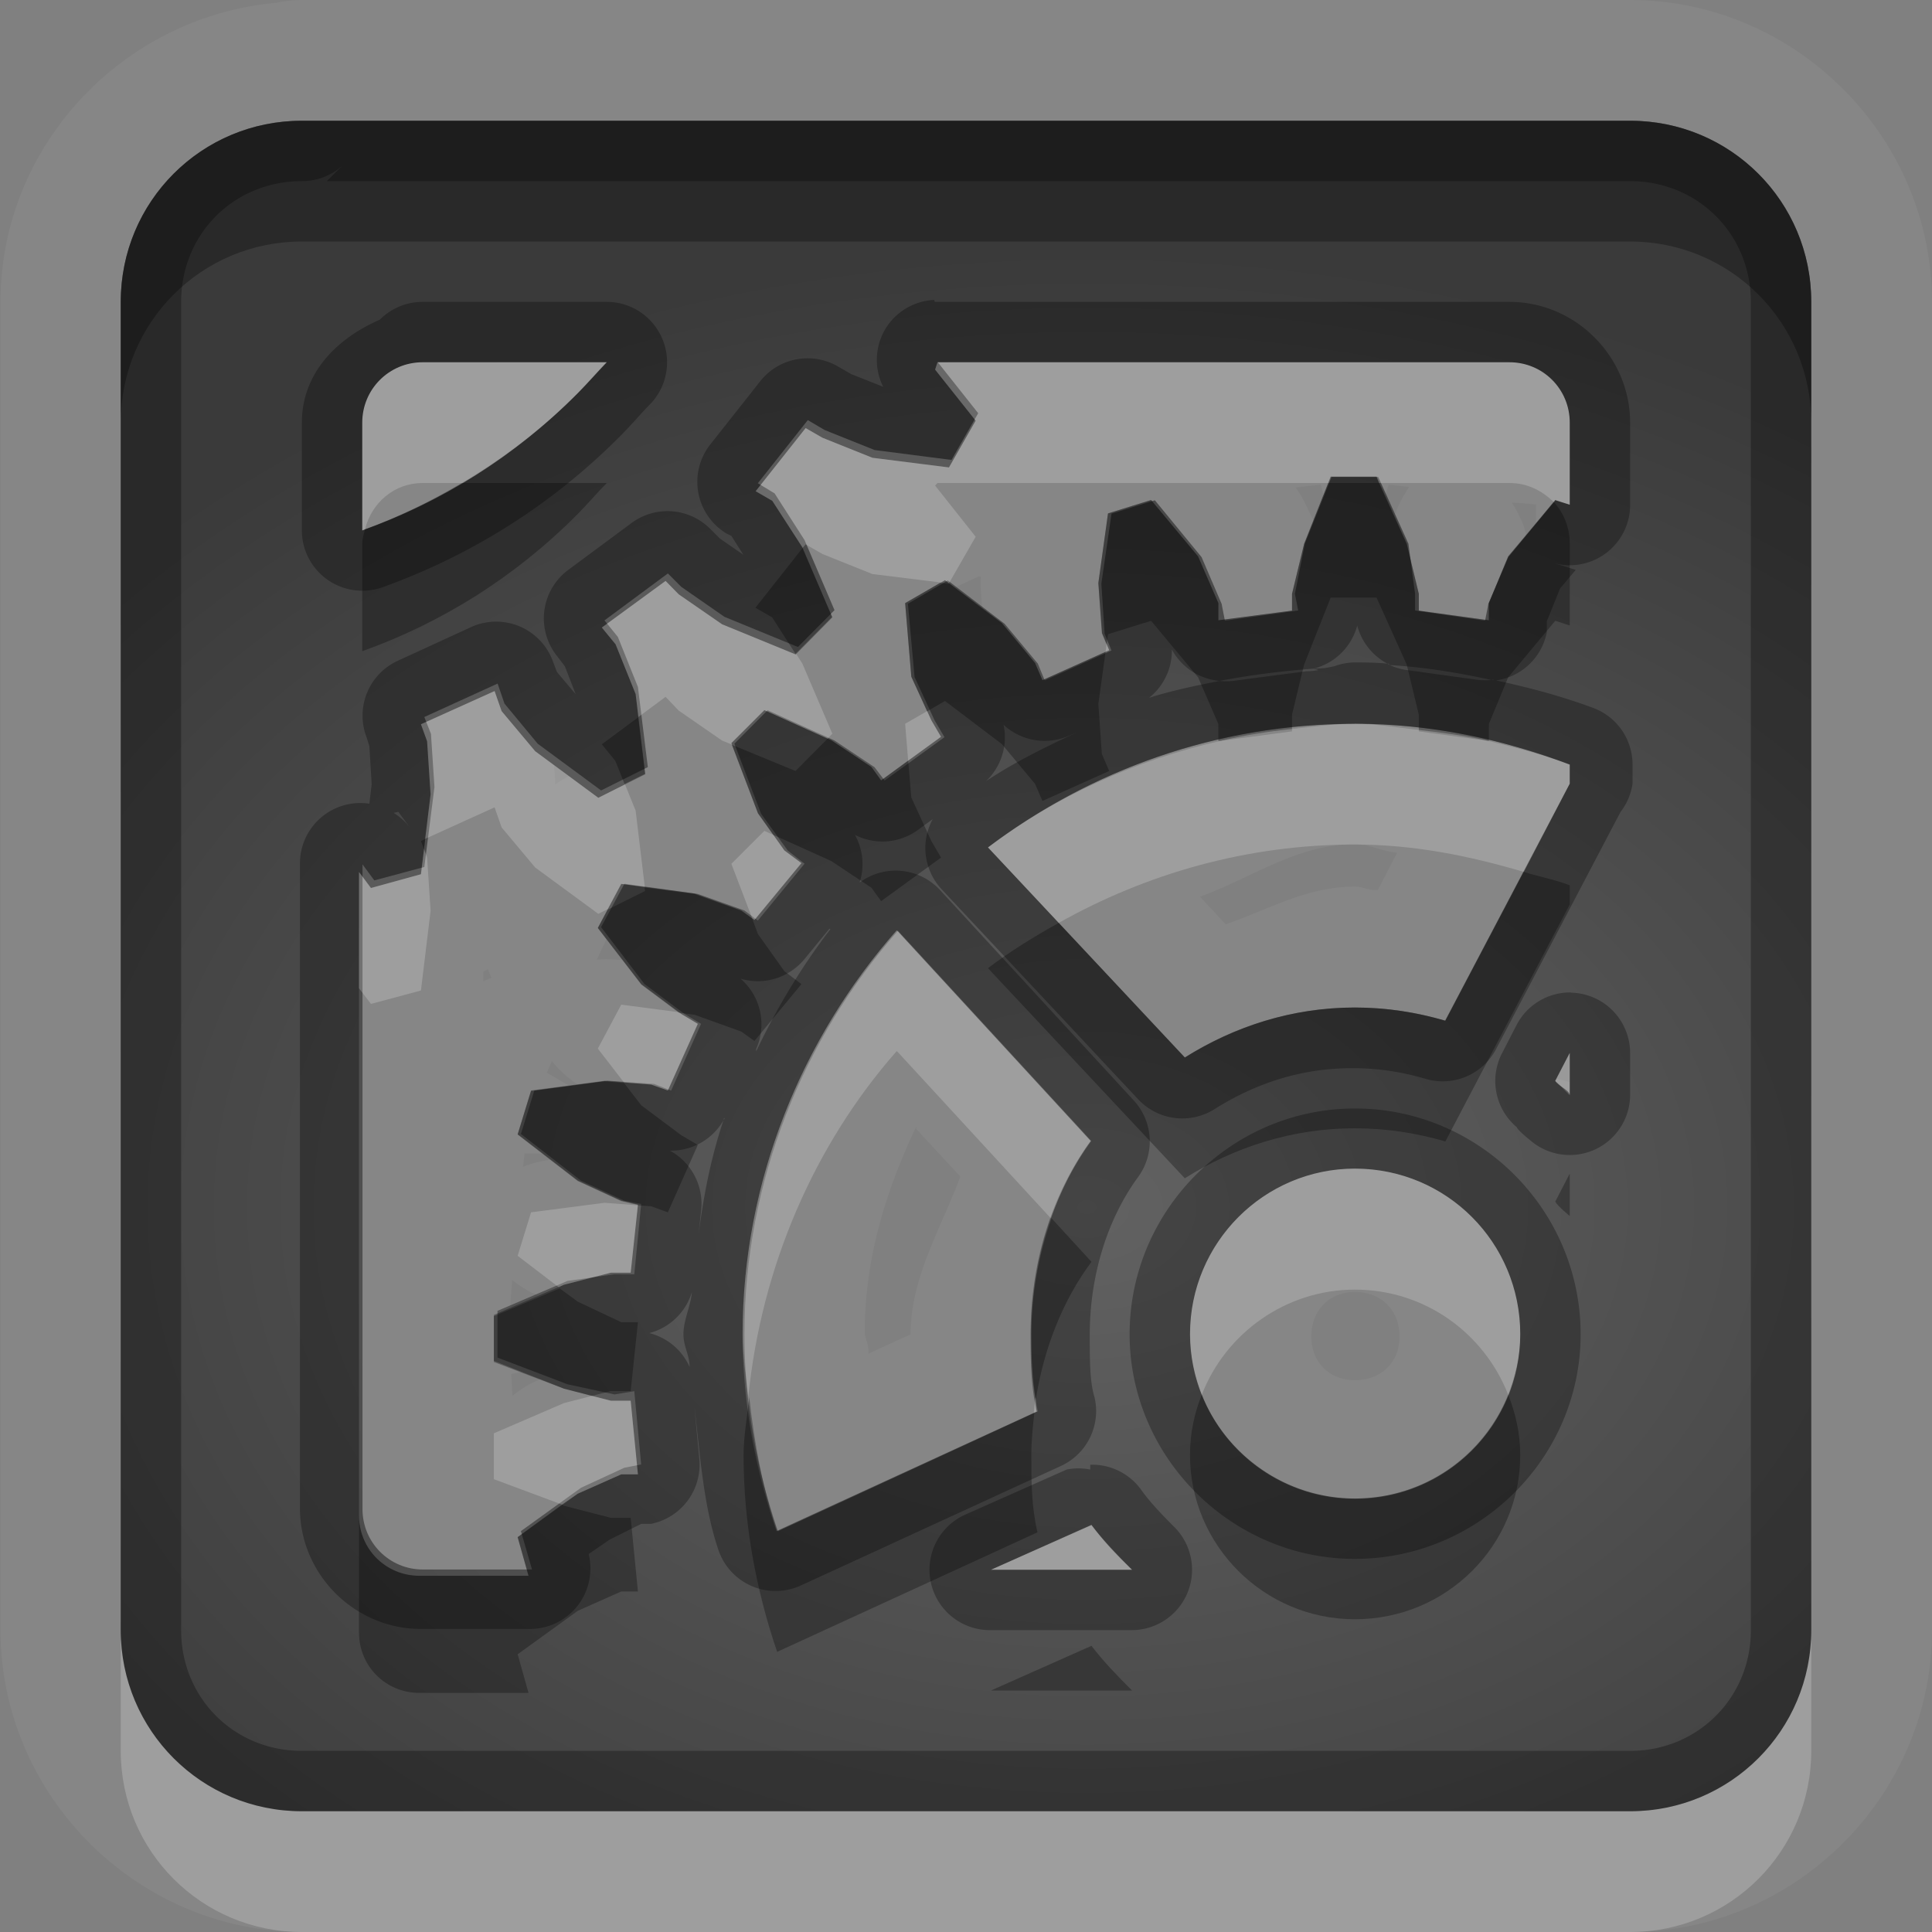 <?xml version="1.0" encoding="UTF-8"?>
<svg id="svg36" width="16" height="16" version="1.1" xmlns="http://www.w3.org/2000/svg" xmlns:cc="http://creativecommons.org/ns#" xmlns:dc="http://purl.org/dc/elements/1.1/" xmlns:rdf="http://www.w3.org/1999/02/22-rdf-syntax-ns#">
 <rect width="100%" height="100%" fill="#808080" stroke="none"/>
 <defs id="defs7">
  <radialGradient id="gr0" cx="9" cy="10" r="11" gradientTransform="matrix(1 0 0 .727 0 2.727)" gradientUnits="userSpaceOnUse">
   <stop id="stop2" stop-opacity=".235" offset="0"/>
   <stop id="stop4" stop-opacity=".549" offset="1"/>
  </radialGradient>
 </defs>
 <path id="path9" d="m2.5 0a1 1 0 0 0-0.199 0.02 1 1 0 0 0 0 0.002c-1.274 0.107-2.297 1.179-2.297 2.478v2.17 2.607 6.223c0 1.37 1.132 2.5 2.5 2.5h4.072 1.555 3.099 1.05 1.22c1.37 0 2.5-1.13 2.5-2.5v-1.25-1.04-3.485-1.344-3.881c0-1.368-1.13-2.5-2.5-2.5h-11zm0 1h11c0.83 0 1.5 0.669 1.5 1.5v3.881 1.344 3.485 1.04 1.25c0 0.83-0.67 1.5-1.5 1.5h-1.22-1.05-3.103-1.555-4.072c-0.831 0-1.5-0.67-1.5-1.5v-6.223-2.607-2.17c0-0.831 0.669-1.5 1.5-1.5zm1 2c-0.277 0-0.5 0.223-0.5 0.5v0.893c0.651-0.233 1.261-0.609 1.783-1.135 0.09-0.091 0.162-0.178 0.242-0.258h-1.525zm4.264 0-0.02 0.061 0.336 0.423-0.221 0.387-0.634-0.08-0.414-0.166-0.139-0.08-0.414 0.523 0.138 0.08 0.249 0.385 0.248 0.58-0.303 0.307-0.61-0.25-0.359-0.248-0.109-0.111-0.528 0.386 0.114 0.139 0.166 0.412 0.08 0.664-0.389 0.195-0.242-0.179a1 1 0 0 0-0.117 0.07 1 1 0 0 0 0-0.051l-8e-3 -0.111-0.156-0.115-0.278-0.332-0.058-0.166-0.61 0.275 0.051 0.141 0.029 0.439-0.08 0.662-0.414 0.114-0.099-0.133v5.329c0 0.28 0.223 0.5 0.5 0.5h0.904l-0.09-0.32 0.498-0.36 0.36-0.16h0.138l-0.06-0.61h-0.164l-0.389-0.1-0.193-0.08-0.086 0.04a1 1 0 0 0-0.147 0.1l-0.01-0.18 0.084-0.02-0.228-0.09v-0.38l0.154-0.07h-0.019l0.017-0.22a1 1 0 0 0 0.149 0.1l0.07 0.03 0.209-0.09 0.389-0.1h0.164l0.06-0.565-0.138-0.032-0.36-0.166-0.224-0.173a1 1 0 0 0-0.229 0.058l0.012-0.109h0.15l-0.207-0.16 0.111-0.362 0.313-0.041-0.182-0.107 0.041-0.094a1 1 0 0 0 0.168 0.16l0.043 0.031 0.225-0.029 0.387 0.031 0.138 0.049 0.248-0.552-0.136-0.081-0.332-0.248-0.153-0.199-0.056-4e-3a1 1 0 0 0-0.159 0l0.08-0.17-0.072-0.093 0.194-0.364 0.607 0.08 0.387 0.139 0.109 0.08 0.389-0.471-0.141-0.105-0.219-0.309-0.22-0.58 0.273-0.273 0.555 0.25 0.332 0.221 0.08 0.111 0.496-0.361-0.08-0.137-0.166-0.361-0.051-0.61 0.33-0.189 0.09 0.066-4e-3 -8e-3 0.195-0.09a1 1 0 0 0 0.01 0h6e-3a1 1 0 0 0 0 0.122l0.01 0.14 0.166 0.125 0.273 0.33 0.061 0.143 0.553-0.248-0.059-0.143-0.031-0.414 0.08-0.576 0.357-0.111 0.389 0.466 0.168 0.387v0.143l0.61-0.08v-0.139l0.1-0.414 0.08-0.19-0.05-0.101a1 1 0 0 0-0.1-0.176l0.21-0.023 0.02 0.09 0.06-0.157h0.38l0.07 0.166 0.03-0.099 0.17 0.019a1 1 0 0 0-0.1 0.182l-0.02 0.056 0.1 0.233 0.1 0.414v0.139l0.58 0.08v-0.143l0.16-0.387 0.15-0.175-0.02-0.073a1 1 0 0 0-0.1-0.197l0.09 6e-3 0.11 0.01v0.154l0.16-0.191 0.12 0.039v-0.68c0-0.277-0.22-0.5-0.5-0.5h-4.736zm3.456 2.994c-1.14 0-2.193 0.385-3.038 1.024l1.63 1.74c0.408-0.257 0.888-0.414 1.408-0.414 0.26 0 0.51 0.039 0.75 0.109l1.03-1.963v-0.158c-0.55-0.209-1.15-0.338-1.78-0.338zm0 0.998c0.12 0 0.23 0.06 0.35 0.07l-0.16 0.309c-0.1 0-0.12-0.029-0.19-0.029-0.4 0-0.72 0.194-1.07 0.312l-0.212-0.228c0.432-0.156 0.802-0.434 1.282-0.434zm-3.796 0.715c-0.78 0.888-1.274 2.071-1.274 3.343 0 0.57 0.106 1.12 0.28 1.63l2.156-0.99c-0.049-0.21-0.051-0.42-0.051-0.64 0-0.59 0.173-1.156 0.498-1.601l-1.603-1.742h-6e-3zm-3.383 0.32a1 1 0 0 0 0.029 0.071 1 1 0 0 0-0.068 0.029v-0.08a1 1 0 0 0 0.039-0.02zm8.849 0.907-0.01 0.017c0.02 0.039 0.12 0.079 0.12 0.119v-0.109l-0.11-0.027zm-5.302 0.396v0.02l0.365 0.394c-0.163 0.436-0.412 0.836-0.412 1.306l-0.348 0.16c0-0.1-0.031-0.12-0.031-0.18 0-0.61 0.177-1.175 0.426-1.7zm3.632 0.348c-0.75 0-1.365 0.612-1.365 1.372 1e-3 0.75 0.615 1.36 1.365 1.36 0.76 0 1.37-0.61 1.37-1.36 0-0.76-0.61-1.372-1.37-1.372zm0 1.022c0.22 0 0.37 0.15 0.37 0.37 0 0.21-0.15 0.36-0.37 0.36-0.21 0-0.36-0.15-0.36-0.36 0-0.22 0.15-0.37 0.36-0.37zm-2.181 1.93-0.832 0.37h1.168c-0.121-0.12-0.236-0.24-0.336-0.37z" fill="#fff" opacity=".05"/>
 <path id="base" d="m2.5 1c-0.831 0-1.5 0.669-1.5 1.5v11c0 0.831 0.669 1.5 1.5 1.5h11c0.831 0 1.5-0.669 1.5-1.5v-11c0-0.831-0.669-1.5-1.5-1.5h-11zm1 2h1.525c-0.079 0.085-0.152 0.167-0.242 0.258-0.522 0.526-1.132 0.902-1.783 1.135v-0.893c0-0.277 0.223-0.5 0.5-0.5zm4.264 0h4.736c0.277 0 0.5 0.223 0.5 0.5v0.68l-0.121-0.037-0.387 0.471-0.166 0.387-0.027 0.139-0.58-0.084v-0.139l-0.055-0.414-0.25-0.553h-0.387l-0.221 0.553-0.082 0.414 0.027 0.139-0.607 0.084-0.027-0.139-0.166-0.387-0.387-0.471-0.359 0.111-0.084 0.58 0.027 0.414 0.057 0.139-0.553 0.248-0.057-0.139-0.275-0.33-0.471-0.359-0.33 0.193 0.055 0.607 0.166 0.359 0.082 0.139-0.496 0.359-0.084-0.111-0.332-0.221-0.553-0.25-0.275 0.277 0.221 0.58 0.221 0.305 0.139 0.109-0.387 0.471-0.111-0.084-0.387-0.137-0.607-0.084-0.193 0.359 0.359 0.471 0.332 0.248 0.137 0.082-0.248 0.553-0.139-0.055-0.387-0.027-0.607 0.082-0.111 0.359 0.498 0.387 0.359 0.166 0.139 0.027-0.057 0.582h-0.164l-0.389 0.055-0.58 0.248v0.387l0.58 0.221 0.389 0.084 0.164-0.027 0.057 0.607-0.139 0.027-0.359 0.166-0.498 0.359 0.092 0.318h-0.904c-0.277 0-0.5-0.223-0.5-0.5v-5.34l0.098 0.133 0.414-0.111 0.084-0.662-0.029-0.441-0.055-0.139 0.607-0.277 0.057 0.166 0.275 0.332 0.525 0.387 0.387-0.193-0.082-0.664-0.166-0.414-0.111-0.137 0.525-0.389 0.111 0.111 0.357 0.248 0.609 0.25 0.303-0.305-0.248-0.58-0.248-0.387-0.139-0.084 0.414-0.523 0.139 0.082 0.414 0.166 0.637 0.082 0.221-0.387-0.336-0.424zm3.457 2.994c0.626 1e-7 1.226 0.129 1.779 0.338v0.158l-1.033 1.963c-0.24-0.07-0.483-0.109-0.746-0.109-0.521 0-0.996 0.157-1.408 0.414l-1.631-1.74c0.846-0.638 1.899-1.023 3.039-1.023zm-3.785 1.713 1.603 1.742c-0.325 0.444-0.498 1.01-0.498 1.602 0 0.219 0.005 0.433 0.055 0.637l-2.154 0.994c-0.174-0.511-0.277-1.062-0.277-1.631 3e-7 -1.274 0.491-2.456 1.272-3.344zm5.564 1.012v0.352c-0.042-0.038-0.077-0.084-0.121-0.119l0.121-0.232zm-1.777 0.959c0.756 4.467e-4 1.368 0.613 1.367 1.369-4.47e-4 0.755-0.612 1.367-1.367 1.367-0.755-4.46e-4 -1.367-0.612-1.367-1.367-6.318e-4 -0.756 0.612-1.369 1.367-1.369zm-2.184 2.949c0.098 0.137 0.215 0.258 0.336 0.373h-1.168l0.832-0.373z" fill="url(#gr0)"/>
 <path id="path17" d="m2.5 1c-0.831 0-1.5 0.669-1.5 1.5v2.17 2.607 6.223c0 0.83 0.669 1.5 1.5 1.5h4.072 1.555 3.103 1.05 1.22c0.83 0 1.5-0.67 1.5-1.5v-1.25-1.04-3.485-1.344-3.881c0-0.831-0.67-1.5-1.5-1.5h-11zm0.354 0.354-0.147 0.146h10.793c0.56 0 1 0.437 1 1v3.881 1.344 3.485 1.04 1.25c0 0.56-0.44 1-1 1h-1.22-1.05-3.103-1.555-4.072c-0.563 0-1-0.44-1-1v-6.223-2.607-2.17c0-0.563 0.437-1 1-1a0.5 0.5 0 0 0 0.354-0.146zm4.882 1.13a0.5 0.5 0 0 0-0.382 0.207 0.5 0.5 0 0 0-0.04 0.512l-0.265-0.105-0.106-0.061a0.5 0.5 0 0 0-0.646 0.119l-0.414 0.524a0.5 0.5 0 0 0 0.133 0.738l0.041 0.02 0.099 0.156-0.193-0.133-0.08-0.08a0.5 0.5 0 0 0-0.651-0.051l-0.525 0.389a0.5 0.5 0 0 0-0.09 0.719l0.061 0.08 0.09 0.232-0.155-0.184-0.031-0.08a0.5 0.5 0 0 0-0.68-0.293l-0.605 0.278a0.5 0.5 0 0 0-0.26 0.638l0.022 0.071 0.019 0.314-0.019 0.162a0.5 0.5 0 0 0-0.575 0.494v5.34c0 0.55 0.455 1 1 1h0.905a0.5 0.5 0 0 0 0.486-0.62l0.174-0.12 0.262-0.13h0.08a0.5 0.5 0 0 0 0.4-0.54l-0.039-0.42c0.048 0.4 0.073 0.81 0.199 1.18a0.5 0.5 0 0 0 0.682 0.29l2.154-0.99a0.5 0.5 0 0 0 0.277-0.57c-0.04-0.13-0.039-0.31-0.039-0.52 0-0.49 0.148-0.96 0.403-1.306a0.5 0.5 0 0 0-0.041-0.633l-1.604-1.742a0.5 0.5 0 0 0-0.664-0.06 0.5 0.5 0 0 0-0.039-0.395 0.5 0.5 0 0 0 0.522-0.041l0.123-0.09a0.5 0.5 0 0 0 0.07 0.578l1.631 1.743a0.5 0.5 0 0 0 0.634 0.08c0.34-0.214 0.72-0.338 1.14-0.338 0.21 0 0.41 0.03 0.61 0.09a0.5 0.5 0 0 0 0.58-0.248l1.03-1.963a0.5 0.5 0 0 0 0.1-0.235v-0.158a0.5 0.5 0 0 0-0.32-0.467c-0.26-0.097-0.53-0.17-0.81-0.23a0.5 0.5 0 0 0 0.42-0.399v-0.09l0.11-0.273 0.13-0.154-0.2-0.061a0.5 0.5 0 0 0 0.65-0.478v-0.68c0-0.545-0.45-1-1-1h-4.738a0.5 0.5 0 0 0-0.02 0l-6e-3 -0.016zm-4.236 0.016a0.5 0.5 0 0 0-0.355 0.148c-0.357 0.155-0.645 0.444-0.645 0.852v0.893a0.5 0.5 0 0 0 0.668 0.47c0.718-0.257 1.395-0.674 1.971-1.254 0.1-0.101 0.172-0.189 0.252-0.269a0.5 0.5 0 0 0-0.366-0.84h-1.525zm0 0.5h1.525c-0.08 0.08-0.152 0.167-0.242 0.258-0.522 0.526-1.132 0.902-1.783 1.135v-0.893c0-0.277 0.223-0.5 0.5-0.5zm4.264 0h4.736c0.28 0 0.5 0.223 0.5 0.5v0.68l-0.12-0.039-0.39 0.466-0.16 0.387v0.143l-0.58-0.08v-0.139l-0.1-0.414-0.25-0.557h-0.38l-0.22 0.557-0.1 0.414v0.139l-0.61 0.08v-0.143l-0.168-0.387-0.389-0.466-0.357 0.111-0.08 0.576 0.031 0.414 0.059 0.143-0.553 0.248-0.061-0.143-0.273-0.33-0.473-0.355-0.33 0.189 0.051 0.61 0.166 0.361 0.08 0.137-0.496 0.361-0.08-0.111-0.332-0.221-0.555-0.25-0.273 0.273 0.22 0.58 0.219 0.309 0.141 0.105-0.389 0.471-0.109-0.08-0.387-0.139-0.607-0.08-0.194 0.364 0.36 0.466 0.332 0.248 0.136 0.081-0.248 0.552-0.138-0.049-0.387-0.031-0.608 0.08-0.111 0.362 0.498 0.384 0.36 0.166 0.138 0.032-0.06 0.565h-0.164l-0.389 0.1-0.58 0.25v0.38l0.58 0.23 0.389 0.1h0.164l0.06 0.61h-0.138l-0.36 0.16-0.498 0.36 0.09 0.32h-0.904c-0.277 0-0.5-0.22-0.5-0.5v-5.329l0.099 0.133 0.414-0.114 0.08-0.662-0.029-0.439-0.051-0.141 0.61-0.275 0.058 0.166 0.278 0.332 0.523 0.386 0.389-0.195-0.08-0.664-0.166-0.412-0.114-0.139 0.528-0.386 0.109 0.111 0.359 0.248 0.61 0.25 0.303-0.307-0.248-0.58-0.249-0.385-0.138-0.08 0.414-0.523 0.139 0.08 0.414 0.166 0.634 0.08 0.221-0.387-0.336-0.423 0.02-0.061zm3.476 2.18a0.5 0.5 0 0 0 0.25 0.316h0.01l0.01 0.012c0.29 0.017 0.57 0.064 0.84 0.123a0.5 0.5 0 0 0 0.02-2e-3v4e-3l-0.02-2e-3a0.5 0.5 0 0 1-0.12-2e-3l-0.58-0.08a0.5 0.5 0 0 1-0.14-0.041 0.5 0.5 0 0 1-0.02-0.012c-0.09-9e-3 -0.18-0.01-0.28-0.01a0.5 0.5 0 0 0-0.16 0.032c-0.06 0.01-0.07 0.019-0.17 0.019l0.04 0.012a0.5 0.5 0 0 1-0.1 0.01l-0.61 0.08a0.5 0.5 0 0 1-0.11 0c-0.197 0.039-0.395 0.08-0.584 0.14a0.5 0.5 0 0 0 0.189-0.4 0.5 0.5 0 0 0 0.395 0.26c0.26-0.05 0.52-0.082 0.78-0.102a0.5 0.5 0 0 0 0.36-0.357zm-0.02 0.814c0.63 0 1.23 0.129 1.78 0.338v0.158l-1.03 1.963c-0.24-0.07-0.49-0.109-0.75-0.109-0.52 0-1 0.157-1.408 0.414l-1.63-1.74c0.845-0.639 1.898-1.024 3.038-1.024zm-2.909 8e-3a0.5 0.5 0 0 0 0.544 0.09l0.071-0.03c-0.263 0.122-0.522 0.248-0.76 0.407a0.5 0.5 0 0 0 0.145-0.467zm-5.012 0.721 0.101 0.138a0.5 0.5 0 0 0-0.14-0.129l0.039-9e-3zm3.57 0.968 8e-3 4e-3c-0.24 0.312-0.443 0.651-0.615 1.012v-0.019a0.5 0.5 0 0 0-0.129-0.583 0.5 0.5 0 0 0 0.529-0.162l0.207-0.252zm0.555 0.016h6e-3l1.603 1.742c-0.325 0.445-0.498 1.011-0.498 1.601 0 0.22 2e-3 0.43 0.051 0.64l-2.156 0.99c-0.174-0.51-0.28-1.06-0.28-1.63 0-1.272 0.494-2.455 1.274-3.343zm5.586 0.512a0.5 0.5 0 0 0-0.45 0.269l-0.12 0.233a0.5 0.5 0 0 0 0.13 0.621c-0.02-0.017 0 0.019 0.1 0.099a0.5 0.5 0 0 0 0.83-0.371v-0.349a0.5 0.5 0 0 0-0.49-0.5v-2e-3zm-0.01 0.5v0.351c0-0.04-0.1-0.08-0.12-0.119l0.12-0.232zm-1.78 0.461c-1.02 0-1.865 0.84-1.865 1.87 1e-3 1.02 0.845 1.86 1.865 1.86 1.03 0 1.87-0.84 1.87-1.86 0-1.03-0.84-1.87-1.87-1.87zm-5.224 0.08h6e-3a0.5 0.5 0 0 1-0.01 0.017c-0.141 0.415-0.206 0.863-0.246 1.313l0.061-0.57a0.5 0.5 0 0 0-0.26-0.491 0.5 0.5 0 0 0 0.445-0.252c2e-3 -5e-3 2e-3 -0.012 4e-3 -0.017zm5.224 0.418c0.76 0 1.37 0.612 1.37 1.372 0 0.75-0.61 1.36-1.37 1.36-0.75 0-1.364-0.61-1.365-1.36 0-0.76 0.615-1.372 1.365-1.372zm-5.49 1.022c-0.01 0.12-0.07 0.23-0.07 0.35 0 0.1 0.05 0.17 0.051 0.27a0.5 0.5 0 0 0-0.334-0.28 0.5 0.5 0 0 0 0.353-0.34zm3.299 1.43v0.04a0.5 0.5 0 0 0-0.195 0l-0.832 0.37a0.5 0.5 0 0 0 0.205 0.96h1.168a0.5 0.5 0 0 0 0.344-0.86c-0.11-0.11-0.204-0.21-0.274-0.31a0.5 0.5 0 0 0-0.406-0.2 0.5 0.5 0 0 0-0.01 0zm0.01 0.5c0.1 0.13 0.215 0.25 0.336 0.37h-1.168l0.832-0.37z" opacity=".3"/>
 <path id="path24" d="m3.5 3c-0.277 0-0.5 0.223-0.5 0.5v0.893c8e-3 -3e-3 0.016-7e-3 0.023-0.01 0.054-0.219 0.242-0.383 0.477-0.383h0.324c0.341-0.202 0.665-0.446 0.959-0.742 0.09-0.091 0.162-0.178 0.242-0.258h-1.525zm4.264 0-0.02 0.061 0.336 0.423-0.221 0.387-0.634-0.08-0.414-0.166-0.139-0.08-0.414 0.523 0.138 0.08 0.249 0.385 1e-3 6e-3 0.026-0.031 0.139 0.08 0.414 0.166 0.568 0.07 0.033-0.019 0.033 0.025 0.221-0.385-0.336-0.424 0.02-0.021h3.236l0.02-0.053h0.38l0.02 0.053h1.08c0.15 0 0.27 0.063 0.37 0.16l0.01-0.019 0.12 0.039v-0.68c0-0.277-0.22-0.5-0.5-0.5h-4.736zm-2.252 1.811-0.528 0.386 0.114 0.139 0.166 0.412 0.023 0.19 0.225-0.167 0.109 0.114 0.359 0.248 0.081 0.033-4e-3 -0.012 0.273-0.273 0.524 0.236 0.039-0.041-0.248-0.58-0.051-0.08-4e-3 4e-3 -0.61-0.25-0.359-0.248-0.109-0.111zm3.652 0.523-8e-3 0.064 0.03-0.013-0.022-0.051zm-5.068 0.389-0.61 0.275 0.051 0.141 0.029 0.439-0.045 0.369 0.575-0.261 0.058 0.166 0.278 0.332 0.523 0.384 0.078-0.039 0.112-0.209 0.195 0.026-0.076-0.633-0.088-0.217-0.221 0.111-0.523-0.386-0.278-0.332-0.058-0.166zm3.582 0.166-0.182 0.105 0.025 0.305 0.272-0.197-0.08-0.137-0.035-0.076zm3.542 0.105c-0.18 0-0.35 0.025-0.52 0.043v0.02l-0.59 0.078c-0.711 0.162-1.368 0.459-1.928 0.883l0.586 0.625c0.727-0.409 1.562-0.649 2.452-0.649 0.49 0 0.95 0.094 1.4 0.227l0.38-0.731v-0.158c-0.22-0.083-0.45-0.143-0.68-0.197l-0.57-0.078v-0.012c-0.18-0.02-0.35-0.051-0.53-0.051zm-4.89 0.887-0.273 0.273 0.172 0.45 0.019 0.015 0.389-0.471-0.141-0.105-0.092-0.129-0.074-0.033zm-2.818 0.15-0.026 0.209-0.414 0.114-0.099-0.133v0.963l0.099 0.13 0.414-0.111 0.08-0.66-0.029-0.441-0.025-0.071zm3.912 0.676c-0.78 0.888-1.274 2.071-1.274 3.343 0 0.18 0.028 0.35 0.047 0.52 0.108-1.08 0.547-2.089 1.227-2.863h6e-3l1.273 1.383c0.082-0.229 0.189-0.448 0.33-0.641l-1.603-1.742h-6e-3zm-2.279 0.613-0.194 0.364 0.217 0.281 0.225 0.017 0.138 0.049 0.248-0.552-0.136-0.081-0.02-0.015-0.478-0.063zm7.855 0.399-0.12 0.232c0.02 0.039 0.12 0.079 0.12 0.119v-0.351zm-1.78 0.959c-0.75 0-1.365 0.612-1.365 1.372 1e-3 0.18 0.037 0.34 0.098 0.5 0.197-0.51 0.697-0.87 1.267-0.87 0.58 0 1.07 0.36 1.27 0.87 0.06-0.16 0.1-0.32 0.1-0.5 0-0.76-0.61-1.372-1.37-1.372zm-6.214 0.283-0.608 0.079-0.111 0.36 0.34 0.26 0.043-0.02 0.389-0.1h0.164l0.06-0.558-0.277-0.021zm-0.104 1.599-0.232 0.06-0.58 0.25v0.38l0.564 0.21 0.131-0.09 0.36-0.16h0.138l-0.06-0.61h-0.164l-0.157-0.04zm3.674 0.01c-7e-3 0.04-0.01 0.09-0.015 0.13l0.025-0.01c-9e-3 -0.04-4e-3 -0.08-0.01-0.12zm0.463 1.06-0.832 0.37h1.168c-0.121-0.12-0.236-0.24-0.336-0.37zm-8.039 0.87v1c0 0.83 0.669 1.5 1.5 1.5h4.072 1.555 3.103 1.05 1.22c0.83 0 1.5-0.67 1.5-1.5v-1c0 0.83-0.67 1.5-1.5 1.5h-1.22-1.05-3.103-1.555-4.072c-0.831 0-1.5-0.67-1.5-1.5z" fill="#fff" opacity=".2"/>
 <path id="path31" d="m2.5 1c-0.831 0-1.5 0.669-1.5 1.5v1c0-0.831 0.669-1.5 1.5-1.5h11c0.83 0 1.5 0.669 1.5 1.5v-1c0-0.831-0.67-1.5-1.5-1.5h-11zm1.324 3c-0.257 0.153-0.524 0.282-0.801 0.383-9e-3 0.038-0.023 0.075-0.023 0.117v0.893c0.651-0.233 1.261-0.609 1.783-1.135 0.09-0.091 0.162-0.178 0.242-0.258h-1.201zm7.176 0-0.2 0.504-0.1 0.414v0.139l-0.61 0.08v-0.141l-0.168-0.387-0.389-0.468-0.357 0.111-0.08 0.578 0.029 0.414 0.039 0.092 0.012-0.084 0.357-0.111 0.389 0.468 0.168 0.387v0.141l0.02-2e-3c0.19-0.045 0.39-0.077 0.59-0.098v-0.119l0.1-0.414 0.22-0.555h0.38l0.25 0.555 0.1 0.414v0.127c0.19 0.022 0.38 0.046 0.57 0.09l0.01 2e-3v-0.141l0.16-0.387 0.39-0.468 0.12 0.039v-0.68c0-0.132-0.05-0.251-0.13-0.34l-0.38 0.449-0.16 0.387v0.141l-0.58-0.08v-0.139l-0.1-0.414-0.23-0.504h-0.42zm-4.354 0.539-0.39 0.494 0.139 0.08 0.193 0.301 0.303-0.305-0.245-0.57zm1.141 0.287-0.291 0.17 0.051 0.608 0.131 0.287 0.148-0.086 0.471 0.357 0.275 0.33 0.061 0.141 0.553-0.248-0.061-0.141-0.029-0.414 0.06-0.432-0.523 0.235-0.061-0.141-0.275-0.33-0.436-0.33-2e-3 4e-3 -0.072-0.01zm-2.502 1.115-0.301 0.223 0.112 0.137 0.076 0.191 0.17-0.084-0.057-0.467zm1.569 0.176-0.266 0.268-0.527-0.217 0.216 0.568 0.127 0.178 0.481 0.217 0.332 0.221 0.08 0.111 0.496-0.361-0.08-0.137-0.166-0.361-0.026-0.305-0.224 0.164-0.08-0.111-0.332-0.221-0.031-0.014zm-3.333 0.832-0.035 0.016 0.026 0.068 9e-3 -0.084zm9.099 0.272-0.65 1.232c-0.24-0.07-0.49-0.109-0.75-0.109-0.52 0-1 0.157-1.408 0.414l-1.044-1.115c-0.203 0.113-0.402 0.235-0.586 0.375l1.63 1.74c0.408-0.257 0.888-0.414 1.408-0.414 0.26 0 0.51 0.039 0.75 0.109l1.03-1.963v-0.158c-0.12-0.047-0.26-0.073-0.38-0.111zm-7.282 0.129 4e-3 0.029-0.309 0.154-0.082 0.153 0.36 0.468 0.312 0.233 0.129 0.017 0.387 0.139 0.109 0.078 0.389-0.471-0.141-0.107-0.219-0.307-0.048-0.129-0.09-0.064-0.387-0.139-0.414-0.054zm-0.332 1.605-0.608 0.08-0.111 0.361 0.498 0.385 0.36 0.166 0.138 0.032v3e-3l0.11 8e-3 0.138 0.05 0.248-0.558-0.136-0.08-0.332-0.248-0.143-0.185-0.162-0.014zm7.994 0.764-0.12 0.232c0.02 0.039 0.12 0.119 0.12 0.119v-0.351zm-4.291 0.371c-0.107 0.3-0.168 0.63-0.168 0.96 0 0.19 7e-3 0.36 0.037 0.54 0.066-0.42 0.222-0.82 0.461-1.14l-0.33-0.36zm-4.074 0.58-0.545 0.23v0.38l0.58 0.22 0.232 0.06 0.157-0.04h0.164l0.06-0.57h-0.138l-0.36-0.17-0.15-0.11zm5.318 0.88c-0.061 0.15-0.098 0.32-0.098 0.5 1e-3 0.75 0.615 1.36 1.365 1.36 0.76 0 1.37-0.61 1.37-1.36 0-0.18-0.04-0.35-0.1-0.5-0.2 0.5-0.69 0.86-1.27 0.86-0.57 0-1.07-0.36-1.267-0.86zm-3.748 0.02c-0.016 0.16-0.047 0.32-0.047 0.48 0 0.57 0.104 1.12 0.278 1.63l2.156-0.99c-0.05-0.21-0.051-0.42-0.051-0.64 0-0.12 0.012-0.23 0.025-0.35l-2.13 0.98c-0.12-0.35-0.189-0.73-0.231-1.11zm-1.551 0.89-0.367 0.27 0.09 0.32h-0.904c-0.277 0-0.5-0.22-0.5-0.5v0.97c0 0.28 0.223 0.5 0.5 0.5h0.904l-0.09-0.32 0.498-0.36 0.36-0.16h0.138l-0.06-0.61h-0.164l-0.389-0.1-0.016-0.01zm4.385 1.17-0.832 0.37h1.168c-0.121-0.12-0.236-0.24-0.336-0.37z" opacity=".3"/>
</svg>
